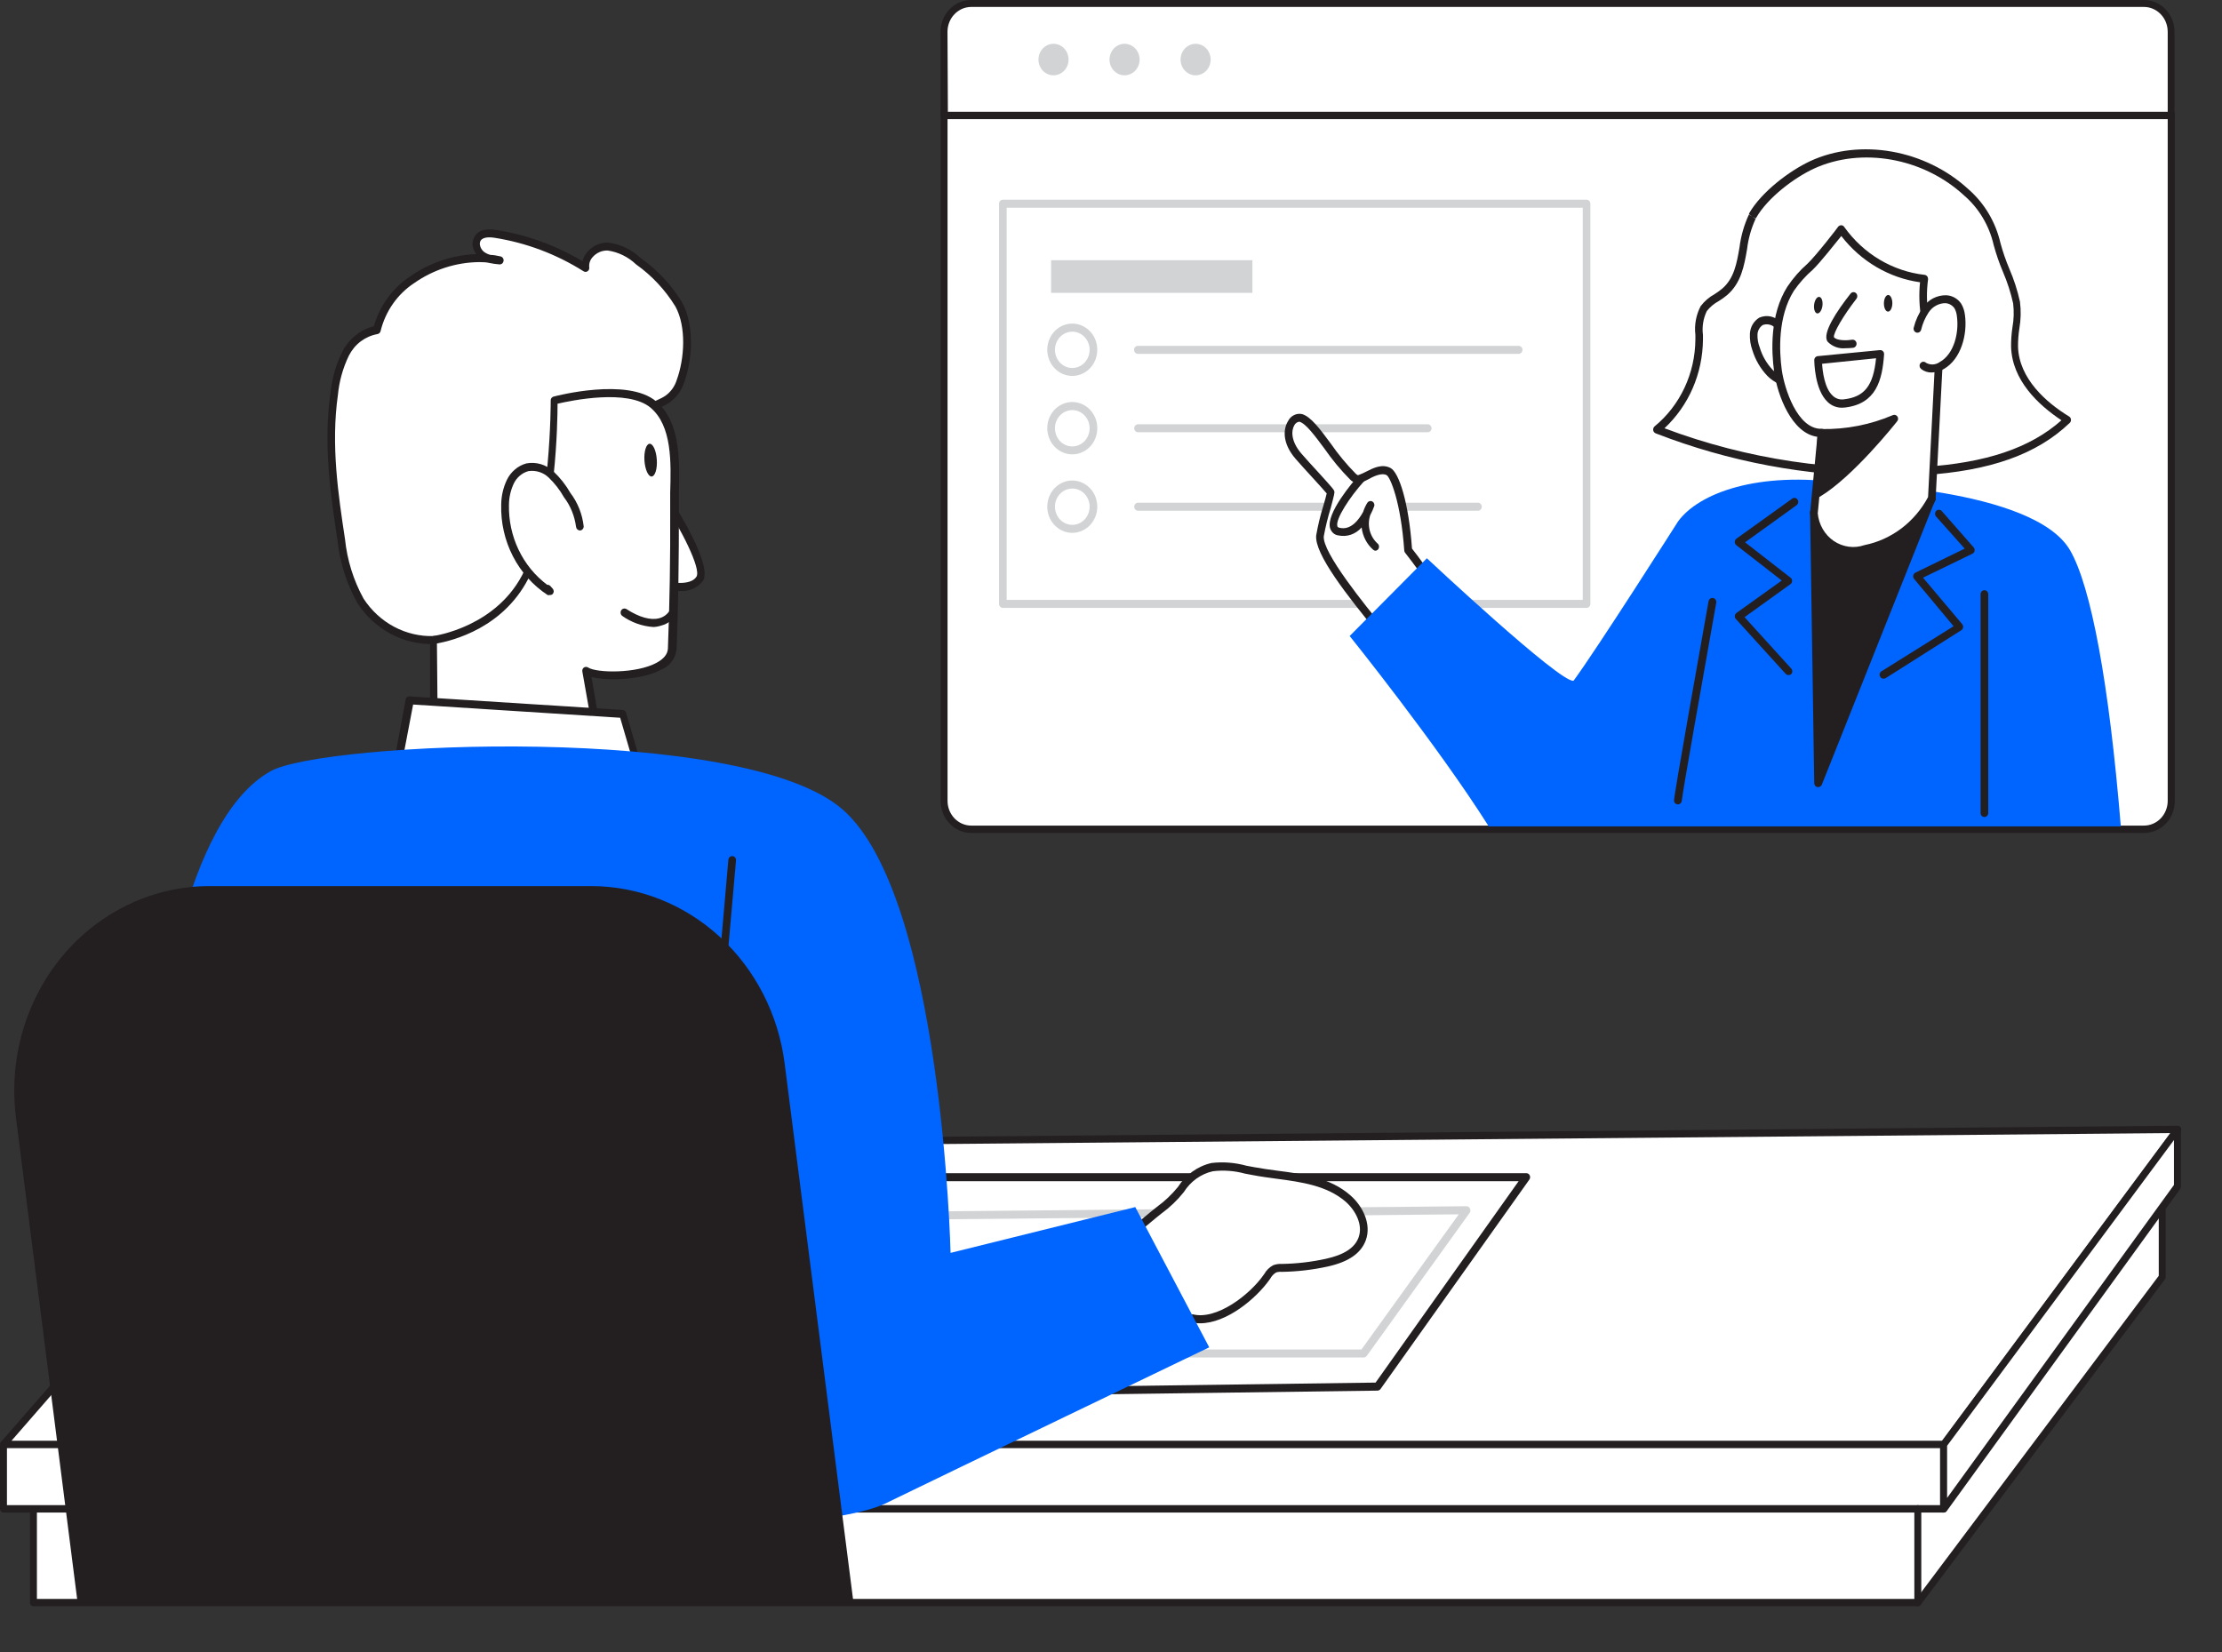 <svg width="100%" viewBox="0 0 39 29" fill="none" xmlns="http://www.w3.org/2000/svg">
<rect x="0" y="0" width="39" height="29" fill="#333333" stroke="none"/>
<path d="M0.586 26.487V28.134H33.66L37.948 22.418V20.444L0.586 26.487Z" fill="white"/>
<path d="M33.661 28.197H0.587C0.571 28.197 0.555 28.19 0.544 28.178C0.533 28.167 0.526 28.151 0.526 28.134V26.487C0.526 26.472 0.531 26.457 0.541 26.446C0.55 26.434 0.563 26.426 0.577 26.424L37.939 20.383C37.948 20.381 37.957 20.382 37.966 20.384C37.974 20.387 37.982 20.392 37.989 20.398C37.996 20.404 38.001 20.411 38.005 20.419C38.009 20.428 38.011 20.437 38.011 20.446V22.42C38.011 22.434 38.006 22.448 37.997 22.459L33.709 28.174C33.704 28.182 33.696 28.188 33.688 28.192C33.679 28.195 33.67 28.197 33.661 28.197ZM0.648 28.069H33.633L37.89 22.396V20.52L0.648 26.542V28.069Z" fill="#231F20"/>
<path d="M7.615 11.234C7.362 11.243 7.111 11.184 6.886 11.064C6.66 10.944 6.467 10.765 6.325 10.546C6.142 10.217 6.026 9.85 5.987 9.471C5.86 8.615 5.742 7.775 5.864 6.915C5.888 6.67 5.957 6.432 6.065 6.213C6.12 6.103 6.198 6.008 6.293 5.935C6.389 5.862 6.499 5.813 6.615 5.791C6.708 5.429 6.927 5.117 7.229 4.916C7.682 4.596 8.236 4.471 8.775 4.568C8.664 4.569 8.556 4.537 8.462 4.476C8.416 4.445 8.383 4.396 8.37 4.34C8.357 4.285 8.365 4.226 8.392 4.176C8.458 4.083 8.588 4.087 8.697 4.104C9.258 4.19 9.797 4.391 10.283 4.697C10.253 4.49 10.47 4.318 10.669 4.323C10.87 4.349 11.057 4.44 11.206 4.582C11.488 4.783 11.729 5.041 11.913 5.342C12.117 5.714 12.088 6.296 11.943 6.688C11.903 6.816 11.824 6.926 11.719 7.003C11.641 7.063 11.536 7.085 11.46 7.143C11.304 7.258 11.346 7.189 11.279 7.395C11.134 7.837 11.056 8.257 10.831 8.673C10.607 9.07 10.351 9.446 10.066 9.797C9.645 10.349 9.101 10.783 8.482 11.062C8.207 11.178 7.912 11.236 7.615 11.234Z" fill="white"/>
<path d="M7.631 11.305H7.614C7.35 11.313 7.089 11.251 6.854 11.125C6.62 10.999 6.419 10.813 6.272 10.584C6.083 10.246 5.964 9.87 5.923 9.481C5.805 8.697 5.671 7.808 5.8 6.906C5.825 6.651 5.895 6.403 6.008 6.175C6.064 6.064 6.143 5.966 6.239 5.889C6.334 5.811 6.444 5.756 6.562 5.727C6.666 5.367 6.89 5.058 7.193 4.856C7.538 4.613 7.942 4.476 8.357 4.461C8.328 4.419 8.308 4.371 8.298 4.321C8.293 4.288 8.294 4.256 8.302 4.224C8.309 4.193 8.322 4.163 8.34 4.136C8.439 3.996 8.641 4.027 8.708 4.037C9.241 4.12 9.755 4.306 10.224 4.585C10.239 4.525 10.268 4.471 10.307 4.426C10.353 4.372 10.41 4.329 10.473 4.3C10.536 4.271 10.605 4.257 10.674 4.259C10.888 4.285 11.089 4.381 11.248 4.533C11.539 4.738 11.786 5.003 11.974 5.312C12.191 5.711 12.155 6.321 12.006 6.717C11.962 6.857 11.875 6.977 11.759 7.059C11.713 7.092 11.663 7.12 11.61 7.142C11.571 7.157 11.533 7.177 11.498 7.201L11.424 7.253C11.386 7.278 11.386 7.278 11.366 7.341L11.342 7.417C11.3 7.546 11.263 7.673 11.227 7.799C11.148 8.115 11.035 8.42 10.89 8.708C10.663 9.109 10.405 9.488 10.117 9.842C9.689 10.401 9.136 10.84 8.506 11.119C8.229 11.239 7.932 11.302 7.631 11.305ZM8.416 4.601C8.007 4.604 7.606 4.733 7.266 4.972C6.977 5.163 6.767 5.462 6.681 5.808C6.678 5.823 6.671 5.836 6.661 5.846C6.651 5.856 6.638 5.863 6.624 5.865C6.518 5.884 6.418 5.928 6.331 5.993C6.244 6.059 6.173 6.145 6.123 6.244C6.019 6.459 5.954 6.692 5.931 6.932C5.806 7.812 5.938 8.69 6.055 9.461C6.093 9.831 6.204 10.188 6.382 10.51C6.518 10.719 6.703 10.889 6.918 11.003C7.134 11.118 7.374 11.174 7.615 11.166C7.904 11.165 8.19 11.105 8.457 10.99C9.065 10.72 9.6 10.296 10.013 9.755C10.296 9.407 10.55 9.034 10.773 8.641C10.913 8.361 11.022 8.065 11.099 7.76C11.135 7.632 11.173 7.504 11.216 7.372L11.239 7.299C11.27 7.201 11.278 7.185 11.351 7.136L11.421 7.087C11.463 7.058 11.508 7.033 11.555 7.014C11.598 6.996 11.639 6.974 11.678 6.948C11.773 6.881 11.844 6.782 11.879 6.667C12.013 6.3 12.051 5.741 11.855 5.381C11.675 5.088 11.44 4.837 11.165 4.642C11.026 4.51 10.853 4.425 10.667 4.398C10.617 4.396 10.566 4.406 10.52 4.426C10.474 4.447 10.432 4.478 10.399 4.517C10.378 4.54 10.362 4.568 10.352 4.598C10.342 4.628 10.339 4.66 10.342 4.691C10.345 4.705 10.343 4.718 10.338 4.731C10.333 4.743 10.325 4.754 10.314 4.761C10.303 4.769 10.291 4.773 10.278 4.773C10.265 4.773 10.252 4.769 10.242 4.762C9.763 4.46 9.232 4.261 8.679 4.174C8.553 4.155 8.474 4.174 8.439 4.219C8.424 4.242 8.419 4.271 8.423 4.298C8.431 4.347 8.457 4.392 8.496 4.422C8.53 4.447 8.569 4.465 8.61 4.475C8.666 4.475 8.724 4.489 8.78 4.5C8.798 4.503 8.814 4.512 8.825 4.527C8.836 4.542 8.841 4.561 8.839 4.58C8.836 4.598 8.827 4.615 8.813 4.627C8.798 4.638 8.78 4.643 8.763 4.641C8.704 4.637 8.646 4.628 8.588 4.616C8.539 4.604 8.477 4.601 8.416 4.601Z" fill="#231F20"/>
<path d="M11.654 8.701C11.654 8.701 12.437 9.905 12.281 10.159C12.125 10.414 11.597 10.254 11.597 10.254" fill="white"/>
<path d="M11.93 10.373C11.811 10.372 11.693 10.354 11.578 10.321C11.561 10.316 11.547 10.303 11.539 10.287C11.53 10.271 11.528 10.252 11.533 10.234C11.535 10.225 11.539 10.217 11.544 10.209C11.55 10.202 11.557 10.196 11.565 10.192C11.572 10.187 11.581 10.184 11.59 10.183C11.598 10.182 11.607 10.184 11.616 10.186C11.75 10.226 12.12 10.293 12.225 10.122C12.307 9.981 11.963 9.301 11.6 8.741C11.595 8.733 11.591 8.724 11.59 8.715C11.588 8.706 11.588 8.697 11.589 8.688C11.591 8.679 11.595 8.67 11.599 8.662C11.604 8.655 11.611 8.648 11.618 8.643C11.625 8.638 11.633 8.634 11.642 8.632C11.651 8.63 11.66 8.63 11.668 8.632C11.677 8.634 11.685 8.637 11.693 8.643C11.7 8.648 11.706 8.654 11.711 8.662C11.9 8.953 12.506 9.926 12.338 10.197C12.289 10.26 12.226 10.309 12.155 10.339C12.084 10.37 12.007 10.382 11.93 10.373Z" fill="#231F20"/>
<path d="M11.472 7.098C11.965 7.508 11.834 8.392 11.837 8.965C11.837 9.774 11.824 10.581 11.797 11.386C11.777 11.897 10.513 11.925 10.287 11.775L10.525 13.124L7.615 12.795V11.234C7.615 11.234 8.788 11.085 9.27 10.036C9.752 8.986 9.733 7.029 9.733 7.029C9.733 7.029 10.99 6.697 11.472 7.098Z" fill="white"/>
<path d="M10.524 13.194H10.518L7.607 12.864C7.591 12.863 7.576 12.854 7.565 12.842C7.554 12.829 7.548 12.813 7.548 12.796V11.235C7.547 11.217 7.553 11.2 7.564 11.187C7.575 11.174 7.59 11.166 7.607 11.164C7.618 11.164 8.749 11.007 9.209 10.007C9.67 9.006 9.666 7.056 9.666 7.031C9.665 7.015 9.67 6.999 9.679 6.987C9.689 6.974 9.702 6.965 9.717 6.962C9.769 6.948 11.011 6.626 11.513 7.043C11.95 7.406 11.928 8.099 11.916 8.655C11.916 8.765 11.916 8.87 11.916 8.965C11.916 9.771 11.907 10.585 11.876 11.389C11.868 11.47 11.839 11.547 11.791 11.612C11.744 11.676 11.68 11.726 11.607 11.754C11.276 11.937 10.668 11.958 10.382 11.884L10.591 13.114C10.593 13.125 10.592 13.136 10.589 13.147C10.586 13.157 10.581 13.167 10.574 13.175C10.567 13.181 10.56 13.187 10.551 13.19C10.543 13.193 10.534 13.195 10.524 13.194ZM7.682 12.732L10.443 13.044L10.221 11.788C10.219 11.775 10.22 11.761 10.225 11.748C10.23 11.736 10.238 11.725 10.249 11.718C10.26 11.711 10.273 11.707 10.286 11.707C10.299 11.707 10.312 11.711 10.323 11.718C10.468 11.815 11.178 11.829 11.531 11.631C11.654 11.563 11.719 11.48 11.723 11.385C11.754 10.584 11.767 9.771 11.763 8.968C11.763 8.87 11.763 8.763 11.763 8.651C11.779 8.127 11.799 7.473 11.415 7.154C11.013 6.824 10.023 7.032 9.786 7.087C9.786 7.421 9.758 9.105 9.317 10.068C8.875 11.032 7.918 11.25 7.669 11.296L7.682 12.732Z" fill="#231F20"/>
<path d="M10.184 9.238C10.16 9.036 10.083 8.845 9.961 8.687C9.884 8.552 9.789 8.43 9.678 8.325C9.621 8.273 9.555 8.234 9.483 8.212C9.41 8.191 9.335 8.186 9.26 8.198C9.196 8.216 9.136 8.248 9.085 8.292C9.033 8.336 8.991 8.39 8.961 8.452C8.903 8.578 8.872 8.715 8.87 8.854C8.861 9.158 8.929 9.458 9.066 9.726C9.204 9.994 9.406 10.219 9.652 10.379L9.609 10.331" fill="white"/>
<path d="M9.651 10.445C9.638 10.449 9.624 10.449 9.611 10.445C9.355 10.277 9.145 10.043 9.002 9.764C8.859 9.486 8.788 9.173 8.797 8.857C8.799 8.707 8.832 8.56 8.896 8.426C8.93 8.354 8.978 8.292 9.038 8.242C9.097 8.191 9.166 8.155 9.239 8.135C9.323 8.119 9.41 8.124 9.492 8.148C9.574 8.172 9.649 8.216 9.713 8.275C9.83 8.385 9.931 8.512 10.011 8.653C10.14 8.822 10.221 9.026 10.245 9.241C10.245 9.259 10.238 9.277 10.226 9.29C10.214 9.304 10.198 9.312 10.18 9.312C10.162 9.312 10.146 9.305 10.133 9.293C10.12 9.28 10.112 9.263 10.11 9.245C10.085 9.057 10.013 8.879 9.9 8.731C9.827 8.602 9.737 8.485 9.631 8.384C9.583 8.338 9.526 8.304 9.464 8.285C9.401 8.265 9.336 8.261 9.272 8.271C9.217 8.287 9.166 8.314 9.122 8.352C9.078 8.39 9.042 8.437 9.017 8.49C8.963 8.606 8.934 8.733 8.933 8.861C8.927 9.135 8.985 9.406 9.102 9.651C9.219 9.896 9.392 10.107 9.604 10.266C9.615 10.265 9.625 10.266 9.634 10.27C9.644 10.274 9.652 10.28 9.659 10.287L9.702 10.335C9.713 10.348 9.719 10.364 9.719 10.381C9.719 10.398 9.713 10.414 9.702 10.426C9.696 10.433 9.688 10.438 9.679 10.441C9.67 10.445 9.661 10.446 9.651 10.445Z" fill="#231F20"/>
<path d="M11.438 8.365C11.498 8.361 11.539 8.229 11.528 8.07C11.518 7.911 11.461 7.786 11.401 7.79C11.341 7.794 11.301 7.926 11.311 8.085C11.322 8.244 11.379 8.369 11.438 8.365Z" fill="#231F20"/>
<path d="M6.979 13.395L7.185 12.291L10.924 12.53L11.158 13.326C11.158 13.326 9.105 14.439 6.979 13.395Z" fill="white"/>
<path d="M8.921 13.911C8.241 13.915 7.569 13.762 6.952 13.464C6.938 13.457 6.927 13.446 6.92 13.432C6.914 13.418 6.911 13.402 6.914 13.387L7.12 12.281C7.122 12.264 7.131 12.249 7.144 12.238C7.157 12.228 7.173 12.223 7.189 12.225L10.928 12.463C10.942 12.464 10.955 12.469 10.966 12.478C10.977 12.487 10.985 12.499 10.989 12.513L11.222 13.311C11.227 13.326 11.226 13.344 11.22 13.359C11.214 13.374 11.203 13.386 11.189 13.394C10.476 13.733 9.703 13.909 8.921 13.911ZM7.062 13.359C8.941 14.245 10.761 13.45 11.088 13.294L10.885 12.6L7.251 12.368L7.062 13.359Z" fill="#231F20"/>
<path d="M11.816 10.748C11.816 10.748 11.607 11.17 10.952 10.748H11.816Z" fill="white"/>
<path d="M11.468 11.007C11.27 10.994 11.08 10.926 10.917 10.809C10.905 10.798 10.896 10.782 10.893 10.765C10.891 10.748 10.894 10.73 10.903 10.716C10.911 10.701 10.925 10.69 10.941 10.685C10.956 10.68 10.973 10.681 10.989 10.688C11.219 10.838 11.422 10.894 11.574 10.852C11.65 10.832 11.716 10.782 11.758 10.712C11.766 10.695 11.78 10.683 11.797 10.677C11.814 10.671 11.832 10.673 11.848 10.681C11.864 10.69 11.876 10.705 11.881 10.723C11.887 10.74 11.885 10.76 11.877 10.776C11.816 10.879 11.72 10.952 11.608 10.981C11.563 10.996 11.515 11.005 11.468 11.007Z" fill="#231F20"/>
<path d="M34.115 25.359H0.061L4.618 20.124L38.218 19.826L34.115 25.359Z" fill="white"/>
<path d="M34.115 25.422H0.061C0.049 25.422 0.037 25.419 0.027 25.412C0.018 25.405 0.01 25.396 0.006 25.384C0.001 25.373 -0.001 25.36 0.001 25.348C0.003 25.336 0.008 25.324 0.016 25.315L4.579 20.082C4.585 20.075 4.591 20.07 4.599 20.066C4.607 20.062 4.615 20.061 4.623 20.061L38.224 19.762C38.235 19.762 38.246 19.765 38.256 19.771C38.266 19.777 38.273 19.786 38.279 19.797C38.283 19.808 38.285 19.82 38.284 19.832C38.283 19.844 38.279 19.856 38.272 19.865L34.17 25.398C34.163 25.407 34.155 25.413 34.145 25.418C34.136 25.422 34.125 25.423 34.115 25.422ZM0.2 25.294H34.084L38.092 19.891L4.646 20.189L0.2 25.294Z" fill="#231F20"/>
<path d="M24.177 24.341L26.785 20.665H14.661L11.028 24.518L24.177 24.341Z" fill="white"/>
<path d="M11.029 24.589C11.016 24.589 11.003 24.585 10.992 24.578C10.981 24.57 10.972 24.559 10.967 24.547C10.962 24.534 10.961 24.52 10.963 24.506C10.965 24.492 10.972 24.48 10.981 24.47L14.615 20.616C14.621 20.609 14.628 20.604 14.636 20.6C14.644 20.596 14.653 20.594 14.662 20.595H26.789C26.802 20.595 26.814 20.598 26.825 20.605C26.835 20.612 26.844 20.622 26.849 20.633C26.855 20.645 26.857 20.658 26.856 20.671C26.855 20.684 26.85 20.696 26.843 20.707L24.232 24.382C24.225 24.391 24.218 24.398 24.209 24.403C24.199 24.409 24.189 24.411 24.179 24.412L11.028 24.589H11.029ZM14.69 20.735L11.191 24.447L24.144 24.271L26.655 20.735H14.69Z" fill="#231F20"/>
<path d="M25.739 21.245L23.93 23.76H12.247L14.979 21.351L25.739 21.245Z" fill="white"/>
<path d="M23.93 23.83H12.247C12.233 23.831 12.219 23.826 12.208 23.818C12.196 23.809 12.187 23.798 12.183 23.784C12.178 23.77 12.177 23.755 12.181 23.741C12.185 23.727 12.193 23.714 12.204 23.705L14.935 21.296C14.947 21.286 14.962 21.28 14.978 21.28L25.738 21.175C25.75 21.174 25.763 21.178 25.773 21.184C25.784 21.191 25.793 21.201 25.798 21.213C25.805 21.224 25.808 21.237 25.808 21.25C25.808 21.263 25.805 21.276 25.798 21.287L23.989 23.802C23.982 23.812 23.973 23.819 23.963 23.824C23.953 23.829 23.941 23.831 23.93 23.83ZM12.431 23.69H23.896L25.604 21.317L15.002 21.419L12.431 23.69Z" fill="#D1D3D4"/>
<path d="M34.113 25.359H0.061V26.487H34.113V25.359Z" fill="white"/>
<path d="M34.114 26.552H0.06C0.044 26.551 0.029 26.544 0.018 26.532C0.006 26.52 -3.81304e-06 26.504 1.72616e-09 26.487V25.363C-3.81304e-06 25.346 0.006 25.33 0.018 25.318C0.029 25.306 0.044 25.299 0.06 25.298H34.114C34.131 25.299 34.146 25.306 34.157 25.318C34.169 25.33 34.175 25.346 34.175 25.363V26.487C34.175 26.504 34.169 26.52 34.157 26.532C34.146 26.544 34.131 26.551 34.114 26.552ZM0.122 26.422H34.053V25.422H0.122V26.422Z" fill="#231F20"/>
<path d="M20.909 23.137C21.374 23.26 21.982 22.775 22.228 22.418C22.262 22.359 22.311 22.31 22.369 22.278C22.408 22.264 22.45 22.258 22.492 22.261C22.757 22.256 23.02 22.226 23.28 22.169C23.532 22.113 23.817 22.004 23.902 21.748C23.988 21.492 23.851 21.213 23.655 21.045C23.21 20.652 22.567 20.673 21.994 20.563C21.761 20.496 21.518 20.471 21.276 20.49C21.051 20.542 20.854 20.683 20.727 20.884C20.587 21.05 20.428 21.198 20.252 21.322C19.997 21.532 19.746 21.745 19.498 21.96C19.901 22.316 20.303 22.803 20.757 23.084C20.805 23.109 20.856 23.127 20.909 23.137Z" fill="white"/>
<path d="M21.064 23.23C21.006 23.23 20.947 23.223 20.891 23.208C20.832 23.192 20.775 23.168 20.723 23.136C20.413 22.924 20.126 22.678 19.867 22.401C19.725 22.261 19.599 22.129 19.455 22.009C19.447 22.003 19.441 21.994 19.437 21.985C19.433 21.976 19.431 21.965 19.431 21.955C19.431 21.945 19.433 21.935 19.437 21.925C19.441 21.916 19.447 21.908 19.455 21.901C19.706 21.683 19.959 21.468 20.21 21.263L20.308 21.185C20.444 21.086 20.567 20.969 20.674 20.838C20.811 20.622 21.023 20.47 21.265 20.416C21.47 20.392 21.678 20.409 21.877 20.464L22.011 20.489C22.146 20.514 22.289 20.534 22.427 20.552C22.881 20.611 23.349 20.673 23.704 20.986C23.913 21.169 24.077 21.484 23.972 21.773C23.887 22.002 23.669 22.153 23.301 22.234C23.036 22.292 22.767 22.323 22.496 22.327C22.462 22.324 22.429 22.328 22.397 22.338C22.354 22.364 22.319 22.402 22.295 22.446L22.284 22.462C22.048 22.796 21.53 23.23 21.064 23.23ZM20.93 23.071C21.349 23.182 21.934 22.731 22.179 22.38L22.189 22.366C22.227 22.299 22.282 22.245 22.348 22.21C22.395 22.193 22.445 22.185 22.494 22.188C22.756 22.184 23.016 22.154 23.271 22.098C23.591 22.028 23.779 21.905 23.845 21.724C23.928 21.501 23.79 21.246 23.618 21.095C23.293 20.814 22.845 20.75 22.41 20.693C22.276 20.675 22.125 20.655 21.987 20.628L21.853 20.603C21.668 20.552 21.476 20.538 21.287 20.561C21.078 20.608 20.895 20.74 20.778 20.927C20.664 21.07 20.533 21.195 20.388 21.301L20.292 21.378C20.063 21.565 19.831 21.762 19.601 21.96C19.721 22.068 19.84 22.188 19.957 22.303C20.21 22.572 20.489 22.812 20.79 23.019C20.832 23.045 20.877 23.064 20.924 23.076L20.93 23.071Z" fill="#231F20"/>
<path d="M2.357 27.232C2.357 27.232 1.812 15.168 4.754 13.536C5.669 13.027 13.053 12.68 14.796 14.216C16.539 15.752 16.684 21.994 16.684 21.994L19.926 21.19L21.224 23.652C21.224 23.652 16.448 25.95 15.534 26.396C13.972 27.156 2.357 27.232 2.357 27.232Z" fill="#0064FF"/>
<path d="M12.247 22.023C12.239 22.023 12.23 22.02 12.222 22.015C12.214 22.011 12.207 22.005 12.202 21.998C12.196 21.991 12.192 21.983 12.189 21.974C12.187 21.965 12.186 21.955 12.187 21.946L12.784 15.092C12.786 15.074 12.794 15.057 12.808 15.045C12.822 15.033 12.839 15.027 12.857 15.029C12.875 15.03 12.891 15.039 12.903 15.054C12.914 15.068 12.92 15.086 12.918 15.105L12.314 21.966C12.312 21.982 12.303 21.997 12.291 22.008C12.279 22.018 12.263 22.024 12.247 22.023Z" fill="#231F20"/>
<path d="M10.378 15.555H3.679C3.191 15.555 2.708 15.664 2.263 15.875C1.818 16.087 1.421 16.395 1.099 16.779C0.778 17.164 0.538 17.616 0.397 18.106C0.255 18.596 0.216 19.111 0.28 19.618L1.362 28.134H14.98L13.772 18.671C13.663 17.81 13.258 17.019 12.634 16.446C12.01 15.873 11.209 15.556 10.378 15.555Z" fill="#231F20"/>
<path d="M17.403 24.111C17.835 24.111 17.835 23.409 17.403 23.409C16.971 23.409 16.971 24.111 17.403 24.111Z" fill="#0064FF"/>
<path d="M17.499 24.111C17.931 24.111 17.933 23.409 17.499 23.409C17.066 23.409 17.067 24.111 17.499 24.111Z" fill="#0064FF"/>
<path d="M34.114 26.487L38.218 20.822V19.826L34.114 25.359V26.487Z" fill="white"/>
<path d="M34.114 26.552H34.094C34.082 26.548 34.071 26.54 34.064 26.529C34.056 26.518 34.053 26.505 34.053 26.491V25.367C34.053 25.353 34.057 25.339 34.066 25.328L38.17 19.795C38.177 19.784 38.188 19.776 38.2 19.772C38.212 19.768 38.225 19.768 38.237 19.772C38.249 19.777 38.26 19.785 38.267 19.796C38.275 19.807 38.279 19.821 38.279 19.834V20.83C38.279 20.845 38.275 20.858 38.267 20.87L34.169 26.526C34.163 26.535 34.155 26.542 34.145 26.546C34.135 26.551 34.125 26.552 34.114 26.552ZM34.175 25.38V26.296L38.157 20.801V20.013L34.175 25.38Z" fill="#231F20"/>
<path d="M33.661 28.197C33.645 28.197 33.63 28.19 33.618 28.178C33.607 28.167 33.6 28.151 33.6 28.134V26.487C33.6 26.47 33.607 26.454 33.618 26.442C33.63 26.43 33.645 26.423 33.661 26.422C33.678 26.423 33.693 26.43 33.704 26.442C33.715 26.454 33.722 26.47 33.722 26.487V28.134C33.722 28.15 33.715 28.166 33.704 28.178C33.693 28.19 33.677 28.197 33.661 28.197Z" fill="#231F20"/>
<path d="M16.569 1.994H38.108V14.058C38.108 14.191 38.058 14.318 37.969 14.411C37.879 14.505 37.758 14.557 37.632 14.557H17.046C16.919 14.557 16.798 14.505 16.709 14.411C16.619 14.318 16.569 14.191 16.569 14.058V1.994Z" fill="white"/>
<path d="M37.631 14.622H17.047C16.904 14.622 16.768 14.563 16.667 14.457C16.566 14.352 16.51 14.209 16.51 14.06V1.994C16.51 1.977 16.516 1.96 16.528 1.948C16.539 1.936 16.555 1.929 16.572 1.929H38.11C38.127 1.93 38.142 1.936 38.154 1.949C38.165 1.961 38.172 1.977 38.172 1.994V14.059C38.172 14.133 38.158 14.206 38.131 14.275C38.104 14.344 38.064 14.406 38.014 14.458C37.964 14.511 37.904 14.552 37.838 14.58C37.773 14.608 37.702 14.623 37.631 14.622ZM16.631 2.058V14.059C16.631 14.174 16.675 14.284 16.753 14.366C16.831 14.447 16.936 14.493 17.047 14.493H37.631C37.741 14.493 37.847 14.447 37.925 14.366C38.003 14.284 38.047 14.174 38.047 14.059V2.058H16.631Z" fill="#231F20"/>
<path d="M17.046 0.062H37.63C37.757 0.062 37.878 0.114 37.967 0.208C38.057 0.301 38.107 0.428 38.107 0.561V2.027H16.569V0.562C16.569 0.496 16.581 0.431 16.605 0.371C16.629 0.31 16.664 0.255 16.708 0.208C16.753 0.162 16.805 0.125 16.863 0.1C16.921 0.075 16.983 0.062 17.046 0.062Z" fill="white"/>
<path d="M38.108 2.091H16.57C16.561 2.091 16.553 2.089 16.546 2.086C16.538 2.083 16.532 2.079 16.526 2.073C16.52 2.067 16.516 2.06 16.512 2.052C16.509 2.044 16.508 2.036 16.508 2.027V0.562C16.508 0.413 16.564 0.27 16.665 0.165C16.766 0.059 16.902 0 17.045 0H37.631C37.773 0 37.91 0.059 38.01 0.165C38.111 0.27 38.167 0.413 38.167 0.562V2.027C38.167 2.044 38.161 2.06 38.15 2.071C38.139 2.083 38.124 2.09 38.108 2.091ZM16.637 1.963H38.047V0.558C38.047 0.442 38.003 0.331 37.925 0.25C37.847 0.168 37.741 0.122 37.631 0.122H17.046C16.936 0.122 16.83 0.168 16.752 0.25C16.674 0.331 16.63 0.442 16.63 0.558L16.637 1.963Z" fill="#231F20"/>
<path d="M27.849 3.573H17.602V10.599H27.849V3.573Z" fill="white"/>
<path d="M27.847 10.671H17.602C17.584 10.671 17.567 10.664 17.555 10.65C17.542 10.637 17.535 10.62 17.535 10.601V3.576C17.535 3.557 17.542 3.539 17.555 3.526C17.567 3.513 17.584 3.506 17.602 3.506H27.847C27.865 3.506 27.882 3.513 27.894 3.526C27.907 3.539 27.914 3.557 27.914 3.576V10.601C27.914 10.62 27.907 10.637 27.894 10.65C27.882 10.664 27.865 10.671 27.847 10.671ZM17.669 10.531H27.78V3.646H17.669V10.531Z" fill="#D1D3D4"/>
<path d="M18.82 6.531C19.025 6.531 19.192 6.356 19.192 6.141C19.192 5.926 19.025 5.752 18.82 5.752C18.615 5.752 18.448 5.926 18.448 6.141C18.448 6.356 18.615 6.531 18.82 6.531Z" fill="white"/>
<path d="M18.821 6.599C18.734 6.599 18.649 6.572 18.577 6.522C18.505 6.471 18.448 6.399 18.415 6.315C18.382 6.231 18.373 6.139 18.39 6.05C18.407 5.961 18.449 5.879 18.511 5.814C18.572 5.75 18.651 5.707 18.736 5.689C18.821 5.672 18.909 5.681 18.989 5.716C19.07 5.751 19.138 5.81 19.186 5.886C19.234 5.961 19.26 6.05 19.259 6.141C19.259 6.263 19.213 6.379 19.131 6.465C19.048 6.551 18.937 6.599 18.821 6.599ZM18.821 5.822C18.76 5.822 18.701 5.841 18.651 5.876C18.601 5.911 18.562 5.961 18.539 6.019C18.516 6.077 18.51 6.142 18.522 6.203C18.534 6.265 18.563 6.322 18.605 6.367C18.648 6.411 18.702 6.442 18.761 6.454C18.82 6.466 18.882 6.46 18.937 6.436C18.993 6.412 19.041 6.371 19.074 6.318C19.107 6.266 19.125 6.204 19.125 6.141C19.125 6.057 19.093 5.976 19.036 5.916C18.979 5.856 18.901 5.822 18.821 5.822Z" fill="#D1D3D4"/>
<path d="M26.654 6.212H19.971C19.954 6.211 19.937 6.204 19.924 6.191C19.912 6.178 19.905 6.16 19.904 6.141C19.904 6.123 19.911 6.105 19.924 6.092C19.936 6.078 19.954 6.071 19.971 6.071H26.654C26.672 6.071 26.689 6.078 26.702 6.092C26.715 6.105 26.722 6.123 26.722 6.141C26.722 6.16 26.715 6.178 26.702 6.191C26.689 6.204 26.672 6.212 26.654 6.212Z" fill="#D1D3D4"/>
<path d="M18.82 7.908C19.025 7.908 19.192 7.733 19.192 7.518C19.192 7.303 19.025 7.129 18.82 7.129C18.615 7.129 18.448 7.303 18.448 7.518C18.448 7.733 18.615 7.908 18.82 7.908Z" fill="white"/>
<path d="M18.821 7.976C18.734 7.976 18.649 7.949 18.577 7.899C18.505 7.848 18.448 7.776 18.415 7.692C18.382 7.608 18.373 7.516 18.39 7.427C18.407 7.337 18.449 7.256 18.511 7.191C18.572 7.127 18.651 7.084 18.736 7.066C18.821 7.048 18.909 7.058 18.989 7.093C19.07 7.128 19.138 7.187 19.186 7.263C19.234 7.338 19.26 7.427 19.259 7.518C19.259 7.64 19.213 7.756 19.131 7.842C19.048 7.928 18.937 7.976 18.821 7.976ZM18.821 7.199C18.76 7.199 18.701 7.218 18.651 7.253C18.601 7.288 18.562 7.338 18.539 7.396C18.516 7.454 18.51 7.519 18.522 7.58C18.534 7.642 18.563 7.699 18.605 7.744C18.648 7.788 18.702 7.819 18.761 7.831C18.82 7.843 18.882 7.837 18.937 7.813C18.993 7.789 19.041 7.748 19.074 7.695C19.107 7.643 19.125 7.581 19.125 7.518C19.125 7.434 19.093 7.352 19.036 7.293C18.979 7.233 18.901 7.199 18.821 7.199Z" fill="#D1D3D4"/>
<path d="M25.059 7.588H19.975C19.957 7.588 19.94 7.581 19.928 7.568C19.915 7.555 19.908 7.537 19.908 7.518C19.908 7.499 19.915 7.482 19.928 7.468C19.94 7.455 19.957 7.448 19.975 7.448H25.059C25.076 7.448 25.094 7.455 25.106 7.468C25.119 7.482 25.126 7.499 25.126 7.518C25.126 7.537 25.119 7.555 25.106 7.568C25.094 7.581 25.076 7.588 25.059 7.588Z" fill="#D1D3D4"/>
<path d="M18.82 9.284C19.025 9.284 19.192 9.11 19.192 8.895C19.192 8.68 19.025 8.506 18.82 8.506C18.615 8.506 18.448 8.68 18.448 8.895C18.448 9.11 18.615 9.284 18.82 9.284Z" fill="white"/>
<path d="M18.821 9.354C18.734 9.354 18.649 9.327 18.577 9.277C18.505 9.226 18.448 9.155 18.415 9.071C18.382 8.987 18.373 8.894 18.39 8.805C18.407 8.716 18.449 8.634 18.51 8.57C18.572 8.506 18.65 8.462 18.735 8.444C18.82 8.427 18.908 8.436 18.989 8.471C19.069 8.505 19.137 8.564 19.186 8.64C19.234 8.715 19.259 8.804 19.259 8.895C19.259 9.017 19.213 9.133 19.131 9.219C19.048 9.305 18.937 9.354 18.821 9.354ZM18.821 8.576C18.76 8.576 18.701 8.595 18.651 8.63C18.601 8.665 18.562 8.715 18.539 8.773C18.516 8.831 18.51 8.895 18.522 8.957C18.534 9.019 18.563 9.076 18.605 9.12C18.648 9.165 18.702 9.195 18.761 9.208C18.82 9.22 18.882 9.214 18.937 9.19C18.993 9.165 19.041 9.125 19.074 9.072C19.107 9.02 19.125 8.958 19.125 8.895C19.125 8.81 19.093 8.729 19.036 8.669C18.979 8.61 18.901 8.576 18.821 8.576Z" fill="#D1D3D4"/>
<path d="M25.94 8.966H19.975C19.957 8.966 19.94 8.958 19.928 8.945C19.915 8.932 19.908 8.914 19.908 8.895C19.908 8.876 19.915 8.859 19.928 8.845C19.94 8.832 19.957 8.825 19.975 8.825H25.94C25.958 8.825 25.975 8.832 25.988 8.845C26 8.859 26.008 8.876 26.008 8.895C26.008 8.914 26 8.932 25.988 8.945C25.975 8.958 25.958 8.966 25.94 8.966Z" fill="#D1D3D4"/>
<path d="M21.982 4.568H18.448V5.141H21.982V4.568Z" fill="#D1D3D4"/>
<path d="M25.142 10.231C25.008 10.056 24.852 9.831 24.714 9.658C24.655 8.815 24.474 8.339 24.37 8.278C24.223 8.193 24.054 8.328 23.898 8.395C23.87 8.409 23.839 8.414 23.808 8.409C23.785 8.4 23.764 8.386 23.747 8.367C23.387 8.034 23.067 7.406 22.831 7.337C22.673 7.291 22.459 7.626 22.791 8.009C22.976 8.222 23.348 8.617 23.355 8.642C23.361 8.668 23.192 9.196 23.168 9.404C23.124 9.785 24.197 11.008 24.419 11.296L25.142 10.231Z" fill="white"/>
<path d="M24.419 11.366C24.409 11.366 24.399 11.364 24.39 11.36C24.381 11.355 24.373 11.349 24.367 11.341C24.329 11.292 24.269 11.217 24.192 11.125C23.645 10.456 23.064 9.72 23.102 9.395C23.133 9.22 23.174 9.048 23.227 8.879C23.252 8.797 23.277 8.704 23.286 8.662C23.249 8.617 23.141 8.499 23.045 8.393C22.948 8.288 22.822 8.149 22.741 8.056C22.509 7.789 22.517 7.539 22.607 7.393C22.63 7.347 22.666 7.31 22.71 7.288C22.755 7.265 22.805 7.259 22.853 7.269C23.007 7.313 23.17 7.533 23.359 7.789C23.489 7.977 23.635 8.153 23.795 8.315C23.805 8.325 23.817 8.334 23.83 8.341C23.846 8.341 23.862 8.337 23.877 8.329C23.909 8.315 23.943 8.298 23.977 8.28C24.112 8.211 24.261 8.139 24.407 8.216C24.553 8.294 24.725 8.811 24.783 9.63C24.855 9.721 24.932 9.825 25.007 9.929C25.082 10.033 25.141 10.107 25.199 10.186C25.208 10.198 25.213 10.213 25.213 10.229C25.213 10.245 25.208 10.259 25.199 10.272L24.475 11.337C24.47 11.346 24.462 11.353 24.453 11.358C24.444 11.364 24.433 11.366 24.423 11.366H24.419ZM22.802 7.403C22.784 7.406 22.767 7.413 22.752 7.424C22.738 7.435 22.726 7.449 22.717 7.466C22.661 7.564 22.658 7.747 22.841 7.962C22.921 8.055 23.037 8.181 23.143 8.296C23.411 8.591 23.411 8.597 23.419 8.622C23.427 8.648 23.419 8.683 23.356 8.919C23.306 9.08 23.266 9.245 23.235 9.412C23.202 9.693 23.967 10.634 24.294 11.033L24.415 11.181L25.058 10.234C25.005 10.165 24.95 10.093 24.897 10.015C24.817 9.907 24.737 9.797 24.662 9.703C24.652 9.692 24.647 9.677 24.647 9.662C24.588 8.819 24.404 8.378 24.337 8.34C24.27 8.302 24.147 8.34 24.032 8.406C23.996 8.424 23.96 8.444 23.924 8.459C23.882 8.481 23.835 8.487 23.79 8.476C23.755 8.465 23.724 8.445 23.698 8.419C23.532 8.252 23.381 8.07 23.246 7.875C23.086 7.66 22.923 7.437 22.81 7.404L22.802 7.403Z" fill="#231F20"/>
<path d="M25.044 9.8C25.044 9.8 27.378 11.988 27.618 11.951C28.02 11.407 29.452 9.155 29.452 9.155C29.816 8.653 30.864 8.266 32.363 8.481C32.363 8.481 35.688 8.552 36.333 9.659C36.703 10.297 37.018 11.996 37.224 14.507H26.13C25.225 13.075 23.689 11.165 23.689 11.165L25.044 9.8Z" fill="#0064FF"/>
<path d="M31.838 9.001L31.912 13.752L33.908 8.741L31.838 9.001Z" fill="#231F20"/>
<path d="M31.91 13.817H31.897C31.882 13.813 31.868 13.805 31.858 13.792C31.849 13.78 31.843 13.764 31.843 13.748L31.77 8.996C31.769 8.979 31.775 8.962 31.786 8.949C31.797 8.936 31.812 8.928 31.829 8.926L33.901 8.672C33.912 8.67 33.924 8.671 33.934 8.676C33.945 8.681 33.954 8.688 33.961 8.698C33.968 8.708 33.973 8.72 33.975 8.732C33.977 8.744 33.975 8.757 33.97 8.769L31.974 13.78C31.967 13.792 31.958 13.802 31.947 13.808C31.936 13.815 31.923 13.818 31.91 13.817ZM31.904 9.058L31.972 13.414L33.8 8.823L31.904 9.058Z" fill="#231F20"/>
<path d="M30.757 3.802L30.766 3.784C30.973 3.424 31.437 3.063 31.812 2.893C32.692 2.488 33.802 2.716 34.516 3.373C34.784 3.608 34.973 3.927 35.053 4.284C35.136 4.621 35.333 4.965 35.395 5.309C35.441 5.565 35.352 5.826 35.36 6.088C35.377 6.65 35.83 7.084 36.289 7.372C35.618 8.014 34.662 8.215 33.754 8.271C32.163 8.372 30.571 8.123 29.078 7.541C29.308 7.352 29.493 7.112 29.622 6.838C29.75 6.564 29.817 6.264 29.819 5.958C29.819 5.772 29.797 5.569 29.898 5.416C29.999 5.263 30.148 5.224 30.268 5.12C30.655 4.791 30.534 4.214 30.757 3.802Z" fill="white"/>
<path d="M33.078 8.362C31.706 8.362 30.345 8.106 29.059 7.607C29.048 7.602 29.038 7.594 29.03 7.585C29.023 7.575 29.018 7.563 29.016 7.55C29.015 7.538 29.016 7.525 29.021 7.514C29.025 7.502 29.032 7.492 29.042 7.484C29.263 7.303 29.442 7.071 29.566 6.807C29.69 6.543 29.755 6.253 29.757 5.958V5.878C29.736 5.705 29.769 5.529 29.849 5.375C29.916 5.287 30 5.215 30.095 5.163C30.142 5.134 30.186 5.101 30.229 5.066C30.437 4.886 30.483 4.624 30.531 4.344C30.556 4.143 30.612 3.948 30.696 3.767L30.754 3.802L30.699 3.762V3.747C30.915 3.37 31.404 3.001 31.773 2.828C32.652 2.423 33.794 2.626 34.548 3.321C34.828 3.564 35.026 3.895 35.111 4.265C35.153 4.42 35.205 4.571 35.267 4.718C35.348 4.904 35.41 5.098 35.454 5.297C35.474 5.454 35.47 5.613 35.443 5.769C35.427 5.873 35.419 5.979 35.42 6.085C35.436 6.647 35.917 7.068 36.316 7.311C36.326 7.317 36.334 7.325 36.339 7.334C36.345 7.343 36.348 7.354 36.349 7.365C36.35 7.376 36.349 7.387 36.345 7.397C36.341 7.407 36.335 7.417 36.327 7.424C35.752 7.975 34.933 8.267 33.751 8.341C33.536 8.355 33.306 8.362 33.078 8.362ZM29.216 7.519C30.67 8.064 32.214 8.295 33.755 8.197C34.859 8.126 35.633 7.865 36.182 7.378C35.772 7.105 35.315 6.675 35.298 6.085C35.297 5.972 35.305 5.858 35.322 5.746C35.347 5.607 35.351 5.465 35.334 5.325C35.292 5.136 35.232 4.951 35.156 4.774C35.091 4.621 35.037 4.464 34.993 4.303C34.915 3.96 34.732 3.653 34.471 3.429C33.755 2.769 32.672 2.577 31.838 2.96C31.487 3.123 31.025 3.472 30.824 3.823L30.817 3.835L30.757 3.805L30.814 3.841C30.737 4.009 30.686 4.189 30.664 4.374C30.614 4.664 30.561 4.967 30.315 5.179C30.267 5.219 30.217 5.255 30.164 5.287C30.085 5.33 30.015 5.388 29.958 5.46C29.895 5.59 29.871 5.737 29.89 5.881V5.964C29.887 6.258 29.826 6.548 29.71 6.815C29.594 7.082 29.425 7.321 29.216 7.517V7.519Z" fill="#231F20"/>
<path d="M31.376 6.029C31.344 5.915 31.29 5.81 31.217 5.72C31.18 5.675 31.13 5.644 31.075 5.63C31.02 5.617 30.963 5.621 30.911 5.644C30.873 5.666 30.84 5.697 30.817 5.735C30.793 5.773 30.779 5.817 30.776 5.862C30.771 5.951 30.786 6.04 30.818 6.123C30.865 6.282 30.948 6.427 31.061 6.545C31.117 6.603 31.183 6.649 31.257 6.679C31.33 6.709 31.409 6.723 31.488 6.72" fill="white"/>
<path d="M31.46 6.792C31.295 6.787 31.137 6.718 31.018 6.596C30.899 6.471 30.81 6.318 30.758 6.15C30.724 6.057 30.709 5.957 30.714 5.857C30.717 5.8 30.733 5.744 30.762 5.695C30.791 5.646 30.831 5.605 30.879 5.576C30.944 5.548 31.016 5.541 31.085 5.557C31.154 5.574 31.217 5.612 31.264 5.666C31.344 5.763 31.404 5.877 31.439 5.999C31.442 6.008 31.443 6.017 31.443 6.027C31.443 6.036 31.441 6.045 31.437 6.054C31.434 6.062 31.428 6.07 31.422 6.076C31.416 6.082 31.408 6.087 31.4 6.091C31.383 6.097 31.364 6.096 31.348 6.088C31.332 6.08 31.319 6.066 31.312 6.048C31.283 5.946 31.235 5.85 31.169 5.768C31.141 5.734 31.104 5.711 31.063 5.7C31.022 5.689 30.979 5.691 30.939 5.706C30.913 5.723 30.891 5.747 30.875 5.775C30.858 5.803 30.849 5.835 30.847 5.867C30.844 5.947 30.857 6.026 30.886 6.099C30.93 6.246 31.007 6.38 31.111 6.49C31.16 6.542 31.218 6.583 31.282 6.611C31.347 6.639 31.416 6.653 31.485 6.651C31.503 6.65 31.52 6.657 31.533 6.669C31.547 6.681 31.555 6.698 31.557 6.716C31.557 6.725 31.556 6.734 31.554 6.743C31.551 6.752 31.547 6.76 31.541 6.767C31.535 6.774 31.528 6.78 31.52 6.784C31.512 6.788 31.504 6.791 31.495 6.792H31.46Z" fill="#231F20"/>
<path d="M31.97 7.602L31.836 9.007C31.836 9.007 31.9 9.804 32.735 9.645C32.982 9.596 33.215 9.49 33.418 9.335C33.62 9.179 33.787 8.979 33.907 8.747L34.035 6.308C34.035 6.204 33.68 5.777 33.776 4.889C33.49 4.859 33.213 4.766 32.963 4.617C32.713 4.468 32.495 4.266 32.323 4.024C32.323 4.024 31.935 4.526 31.773 4.68C31.643 4.795 31.528 4.927 31.429 5.072C31.172 5.479 31.145 6.041 31.207 6.507C31.256 6.894 31.506 7.611 31.97 7.602Z" fill="white"/>
<path d="M32.528 9.73C32.361 9.735 32.198 9.682 32.064 9.578C31.899 9.434 31.794 9.23 31.77 9.007L31.898 7.668C31.451 7.609 31.196 6.945 31.138 6.516C31.091 6.173 31.06 5.524 31.371 5.033C31.472 4.882 31.591 4.746 31.726 4.628C31.883 4.478 32.263 3.985 32.263 3.98C32.27 3.972 32.278 3.965 32.288 3.961C32.298 3.956 32.308 3.954 32.319 3.954C32.329 3.955 32.34 3.958 32.349 3.963C32.358 3.969 32.365 3.977 32.371 3.986C32.538 4.22 32.75 4.415 32.992 4.559C33.235 4.703 33.503 4.794 33.78 4.825C33.798 4.827 33.815 4.837 33.826 4.851C33.837 4.866 33.842 4.885 33.841 4.903C33.783 5.33 33.854 5.764 34.043 6.147C34.074 6.199 34.093 6.257 34.1 6.317L33.974 8.75C33.975 8.759 33.975 8.768 33.974 8.777C33.85 9.019 33.677 9.228 33.465 9.39C33.254 9.552 33.011 9.662 32.754 9.713C32.679 9.726 32.604 9.732 32.528 9.73ZM31.904 9.007C31.913 9.106 31.943 9.201 31.991 9.285C32.04 9.37 32.106 9.442 32.185 9.496C32.264 9.55 32.354 9.584 32.447 9.597C32.541 9.61 32.636 9.6 32.725 9.569C32.959 9.522 33.179 9.422 33.372 9.277C33.565 9.131 33.725 8.943 33.841 8.726C33.851 8.524 33.964 6.325 33.965 6.308C33.953 6.274 33.939 6.24 33.922 6.207C33.733 5.822 33.656 5.386 33.7 4.955C33.157 4.879 32.663 4.589 32.318 4.143C32.203 4.284 31.945 4.613 31.816 4.736C31.691 4.844 31.58 4.969 31.485 5.106C31.2 5.56 31.229 6.169 31.273 6.492C31.318 6.816 31.542 7.528 31.965 7.528H31.974C31.983 7.528 31.992 7.53 32.001 7.533C32.009 7.537 32.016 7.543 32.022 7.55C32.029 7.557 32.034 7.566 32.037 7.576C32.04 7.585 32.041 7.595 32.04 7.605L31.905 9.01L31.904 9.007Z" fill="#231F20"/>
<path d="M32.528 5.199C32.528 5.199 32.038 5.83 32.126 5.956C32.213 6.082 32.511 6.033 32.511 6.033" fill="white"/>
<path d="M32.39 6.113C32.333 6.119 32.276 6.112 32.222 6.092C32.168 6.072 32.118 6.04 32.078 5.998C31.974 5.857 32.239 5.461 32.48 5.155C32.491 5.141 32.507 5.131 32.525 5.129C32.543 5.127 32.56 5.132 32.574 5.144C32.588 5.156 32.597 5.173 32.598 5.192C32.6 5.21 32.595 5.229 32.584 5.244C32.357 5.536 32.173 5.85 32.189 5.919C32.237 5.984 32.425 5.978 32.507 5.964C32.516 5.963 32.525 5.963 32.534 5.965C32.542 5.967 32.55 5.971 32.558 5.977C32.565 5.982 32.571 5.989 32.576 5.997C32.58 6.005 32.584 6.014 32.585 6.023C32.586 6.032 32.586 6.042 32.584 6.051C32.582 6.06 32.578 6.069 32.573 6.076C32.568 6.084 32.561 6.09 32.553 6.095C32.546 6.1 32.537 6.103 32.529 6.105C32.483 6.111 32.437 6.113 32.39 6.113Z" fill="#231F20"/>
<path d="M31.987 5.367C31.997 5.287 31.973 5.218 31.932 5.212C31.892 5.206 31.851 5.267 31.841 5.347C31.831 5.427 31.855 5.496 31.895 5.502C31.936 5.507 31.977 5.447 31.987 5.367Z" fill="#231F20"/>
<path d="M33.214 5.325C33.215 5.245 33.182 5.179 33.142 5.178C33.101 5.178 33.067 5.243 33.066 5.323C33.065 5.404 33.097 5.47 33.138 5.47C33.179 5.471 33.213 5.406 33.214 5.325Z" fill="#231F20"/>
<path d="M33.647 5.773C33.676 5.653 33.727 5.54 33.797 5.44C33.836 5.383 33.888 5.336 33.949 5.304C34.009 5.271 34.075 5.255 34.143 5.255C34.185 5.257 34.225 5.269 34.262 5.289C34.299 5.31 34.33 5.339 34.355 5.374C34.385 5.425 34.403 5.482 34.409 5.541C34.453 5.853 34.354 6.258 34.075 6.418C34.027 6.449 33.973 6.466 33.917 6.466C33.861 6.466 33.806 6.449 33.759 6.418" fill="white"/>
<path d="M33.901 6.539C33.837 6.54 33.773 6.519 33.721 6.479C33.714 6.473 33.708 6.466 33.703 6.458C33.698 6.45 33.694 6.441 33.693 6.431C33.691 6.422 33.692 6.412 33.694 6.403C33.696 6.394 33.7 6.385 33.706 6.377C33.712 6.37 33.719 6.364 33.727 6.359C33.735 6.354 33.743 6.351 33.753 6.35C33.762 6.35 33.771 6.351 33.78 6.353C33.788 6.356 33.797 6.361 33.803 6.368C33.841 6.389 33.883 6.4 33.926 6.398C33.968 6.396 34.01 6.381 34.045 6.356C34.297 6.216 34.387 5.842 34.347 5.551C34.342 5.502 34.328 5.454 34.304 5.411C34.285 5.385 34.261 5.363 34.234 5.348C34.206 5.332 34.175 5.324 34.144 5.322C34.087 5.322 34.031 5.337 33.98 5.365C33.93 5.392 33.886 5.432 33.853 5.481C33.791 5.575 33.745 5.679 33.719 5.79C33.714 5.808 33.702 5.823 33.686 5.832C33.671 5.84 33.653 5.843 33.636 5.838C33.627 5.835 33.619 5.831 33.612 5.825C33.605 5.819 33.599 5.812 33.595 5.804C33.591 5.795 33.588 5.786 33.587 5.777C33.586 5.768 33.587 5.758 33.59 5.749C33.622 5.621 33.677 5.501 33.752 5.394C33.798 5.328 33.859 5.274 33.929 5.237C33.999 5.201 34.077 5.182 34.155 5.183C34.208 5.184 34.259 5.199 34.306 5.224C34.352 5.25 34.393 5.287 34.423 5.332C34.458 5.391 34.48 5.458 34.488 5.527C34.535 5.867 34.423 6.301 34.119 6.477C34.053 6.517 33.978 6.538 33.901 6.539Z" fill="#231F20"/>
<path d="M29.448 14.12C29.43 14.12 29.414 14.113 29.401 14.1C29.389 14.087 29.382 14.07 29.382 14.052C29.382 13.947 29.888 11.121 29.988 10.555C29.992 10.536 30.002 10.519 30.017 10.509C30.032 10.498 30.05 10.494 30.068 10.498C30.086 10.501 30.102 10.512 30.112 10.528C30.122 10.543 30.126 10.563 30.123 10.581C29.884 11.92 29.524 13.953 29.519 14.053C29.518 14.062 29.516 14.071 29.512 14.08C29.509 14.088 29.503 14.096 29.497 14.102C29.49 14.108 29.482 14.113 29.474 14.117C29.465 14.12 29.456 14.121 29.448 14.12Z" fill="#231F20"/>
<path d="M34.83 14.342C34.812 14.342 34.795 14.335 34.782 14.322C34.77 14.309 34.763 14.291 34.763 14.272V10.431C34.763 10.412 34.77 10.394 34.782 10.381C34.795 10.368 34.812 10.361 34.83 10.361C34.848 10.361 34.865 10.368 34.877 10.381C34.89 10.394 34.897 10.412 34.897 10.431V14.272C34.897 14.291 34.89 14.309 34.877 14.322C34.865 14.335 34.848 14.342 34.83 14.342Z" fill="#231F20"/>
<path d="M33.002 6.214L31.911 6.323C31.911 6.323 31.911 7.137 32.373 7.084C32.834 7.031 32.962 6.717 33.002 6.214Z" fill="white"/>
<path d="M32.33 7.157C32.237 7.158 32.147 7.123 32.079 7.057C31.848 6.843 31.844 6.344 31.844 6.323C31.843 6.305 31.849 6.288 31.861 6.275C31.872 6.262 31.887 6.254 31.904 6.252L32.995 6.146C33.005 6.145 33.015 6.146 33.024 6.149C33.033 6.153 33.042 6.158 33.049 6.165C33.056 6.172 33.061 6.181 33.065 6.19C33.068 6.2 33.069 6.21 33.069 6.22C33.038 6.667 32.935 7.09 32.381 7.154L32.33 7.157ZM31.981 6.386C31.989 6.518 32.024 6.819 32.169 6.948C32.195 6.973 32.226 6.991 32.26 7.002C32.294 7.013 32.33 7.015 32.364 7.01C32.724 6.969 32.881 6.771 32.928 6.289L31.981 6.386Z" fill="#231F20"/>
<path d="M31.97 7.602C32.407 7.612 32.842 7.527 33.246 7.354C33.246 7.354 32.494 8.305 31.911 8.658L31.97 7.602Z" fill="#231F20"/>
<path d="M31.911 8.728C31.902 8.728 31.893 8.726 31.884 8.722C31.876 8.718 31.868 8.713 31.862 8.706C31.856 8.699 31.851 8.69 31.848 8.681C31.845 8.672 31.843 8.663 31.844 8.653L31.904 7.598C31.904 7.589 31.906 7.579 31.909 7.571C31.913 7.562 31.918 7.554 31.925 7.548C31.931 7.542 31.939 7.537 31.948 7.534C31.956 7.532 31.965 7.531 31.974 7.532C32.401 7.539 32.824 7.457 33.219 7.289C33.233 7.282 33.249 7.28 33.264 7.284C33.279 7.287 33.292 7.296 33.301 7.309C33.311 7.322 33.315 7.338 33.315 7.354C33.314 7.37 33.308 7.385 33.297 7.397C33.266 7.437 32.531 8.364 31.945 8.718C31.934 8.724 31.923 8.727 31.911 8.728ZM32.034 7.674L31.985 8.525C32.365 8.23 32.713 7.892 33.022 7.517C32.702 7.618 32.369 7.671 32.034 7.674Z" fill="#231F20"/>
<path d="M31.389 11.85C31.379 11.85 31.37 11.848 31.362 11.844C31.354 11.84 31.346 11.835 31.34 11.827L30.467 10.866C30.46 10.859 30.455 10.85 30.452 10.841C30.449 10.831 30.448 10.821 30.449 10.811C30.45 10.801 30.453 10.791 30.458 10.783C30.463 10.774 30.47 10.767 30.477 10.761L31.273 10.191L30.476 9.571C30.467 9.564 30.46 9.556 30.456 9.546C30.451 9.536 30.448 9.525 30.448 9.514C30.448 9.503 30.451 9.492 30.456 9.482C30.46 9.472 30.467 9.464 30.476 9.457L31.454 8.755C31.462 8.749 31.47 8.745 31.479 8.742C31.487 8.74 31.497 8.739 31.506 8.741C31.515 8.742 31.523 8.746 31.531 8.751C31.539 8.756 31.545 8.762 31.55 8.77C31.556 8.778 31.559 8.787 31.561 8.796C31.563 8.806 31.563 8.815 31.561 8.824C31.559 8.834 31.556 8.843 31.55 8.85C31.545 8.858 31.538 8.865 31.531 8.87L30.629 9.52L31.427 10.141C31.436 10.148 31.444 10.156 31.448 10.166C31.453 10.177 31.455 10.188 31.454 10.199C31.454 10.21 31.452 10.221 31.447 10.231C31.441 10.241 31.434 10.249 31.425 10.255L30.62 10.834L31.438 11.735C31.445 11.741 31.45 11.749 31.453 11.758C31.456 11.766 31.458 11.775 31.458 11.784C31.458 11.794 31.456 11.803 31.453 11.812C31.45 11.82 31.445 11.828 31.438 11.834C31.424 11.846 31.406 11.852 31.389 11.85Z" fill="#231F20"/>
<path d="M33.057 11.914C33.046 11.914 33.034 11.911 33.024 11.905C33.014 11.899 33.006 11.89 33 11.879C32.995 11.871 32.992 11.863 32.991 11.853C32.99 11.844 32.99 11.835 32.992 11.826C32.995 11.817 32.999 11.809 33.004 11.802C33.009 11.794 33.016 11.788 33.024 11.784L34.289 10.993L33.597 10.164C33.59 10.156 33.585 10.146 33.582 10.136C33.579 10.125 33.579 10.114 33.581 10.103C33.583 10.092 33.587 10.082 33.594 10.073C33.6 10.065 33.609 10.057 33.618 10.053L34.484 9.631L33.983 9.069C33.977 9.063 33.972 9.055 33.969 9.046C33.965 9.038 33.964 9.029 33.964 9.019C33.964 9.01 33.965 9.001 33.969 8.992C33.972 8.984 33.977 8.976 33.983 8.969C33.996 8.956 34.013 8.949 34.031 8.949C34.049 8.949 34.066 8.956 34.079 8.969L34.641 9.609C34.648 9.617 34.653 9.627 34.656 9.638C34.659 9.648 34.659 9.66 34.657 9.671C34.655 9.681 34.651 9.692 34.644 9.7C34.638 9.709 34.629 9.715 34.619 9.72L33.752 10.141L34.44 10.957C34.446 10.965 34.451 10.975 34.454 10.984C34.457 10.994 34.457 11.005 34.456 11.015C34.454 11.025 34.45 11.035 34.445 11.043C34.439 11.052 34.432 11.059 34.423 11.064L33.096 11.905C33.084 11.911 33.071 11.915 33.057 11.914Z" fill="#231F20"/>
<path d="M24.146 9.668C24.13 9.668 24.114 9.662 24.102 9.651C23.989 9.552 23.917 9.412 23.899 9.259C23.848 9.317 23.784 9.361 23.712 9.386C23.641 9.41 23.564 9.415 23.49 9.399C23.457 9.395 23.426 9.381 23.401 9.359C23.376 9.336 23.357 9.307 23.346 9.274C23.268 9.017 23.749 8.455 23.848 8.346C23.855 8.339 23.862 8.334 23.87 8.33C23.878 8.327 23.887 8.325 23.896 8.325C23.905 8.325 23.914 8.327 23.922 8.33C23.93 8.334 23.937 8.339 23.944 8.346C23.95 8.352 23.955 8.36 23.958 8.369C23.962 8.377 23.963 8.386 23.963 8.396C23.963 8.405 23.962 8.414 23.958 8.423C23.955 8.431 23.95 8.439 23.944 8.445C23.689 8.726 23.436 9.117 23.473 9.236C23.473 9.244 23.479 9.259 23.515 9.266C23.709 9.311 23.85 9.126 23.926 8.985C23.944 8.928 23.969 8.875 24 8.825C24.009 8.811 24.023 8.801 24.039 8.797C24.055 8.793 24.071 8.795 24.086 8.802C24.1 8.81 24.112 8.823 24.118 8.839C24.124 8.854 24.125 8.872 24.119 8.888C24.1 8.94 24.078 8.991 24.051 9.04C24.021 9.129 24.018 9.225 24.042 9.316C24.066 9.406 24.116 9.487 24.185 9.547C24.198 9.56 24.204 9.578 24.204 9.597C24.204 9.615 24.198 9.633 24.185 9.647C24.175 9.658 24.161 9.665 24.146 9.668Z" fill="#231F20"/>
<path d="M18.491 1.322C18.637 1.322 18.755 1.198 18.755 1.046C18.755 0.893 18.637 0.769 18.491 0.769C18.345 0.769 18.227 0.893 18.227 1.046C18.227 1.198 18.345 1.322 18.491 1.322Z" fill="#D1D3D4"/>
<path d="M19.738 1.322C19.884 1.322 20.002 1.198 20.002 1.046C20.002 0.893 19.884 0.769 19.738 0.769C19.592 0.769 19.474 0.893 19.474 1.046C19.474 1.198 19.592 1.322 19.738 1.322Z" fill="#D1D3D4"/>
<path d="M20.985 1.322C21.131 1.322 21.249 1.198 21.249 1.046C21.249 0.893 21.131 0.769 20.985 0.769C20.839 0.769 20.721 0.893 20.721 1.046C20.721 1.198 20.839 1.322 20.985 1.322Z" fill="#D1D3D4"/>
</svg>
